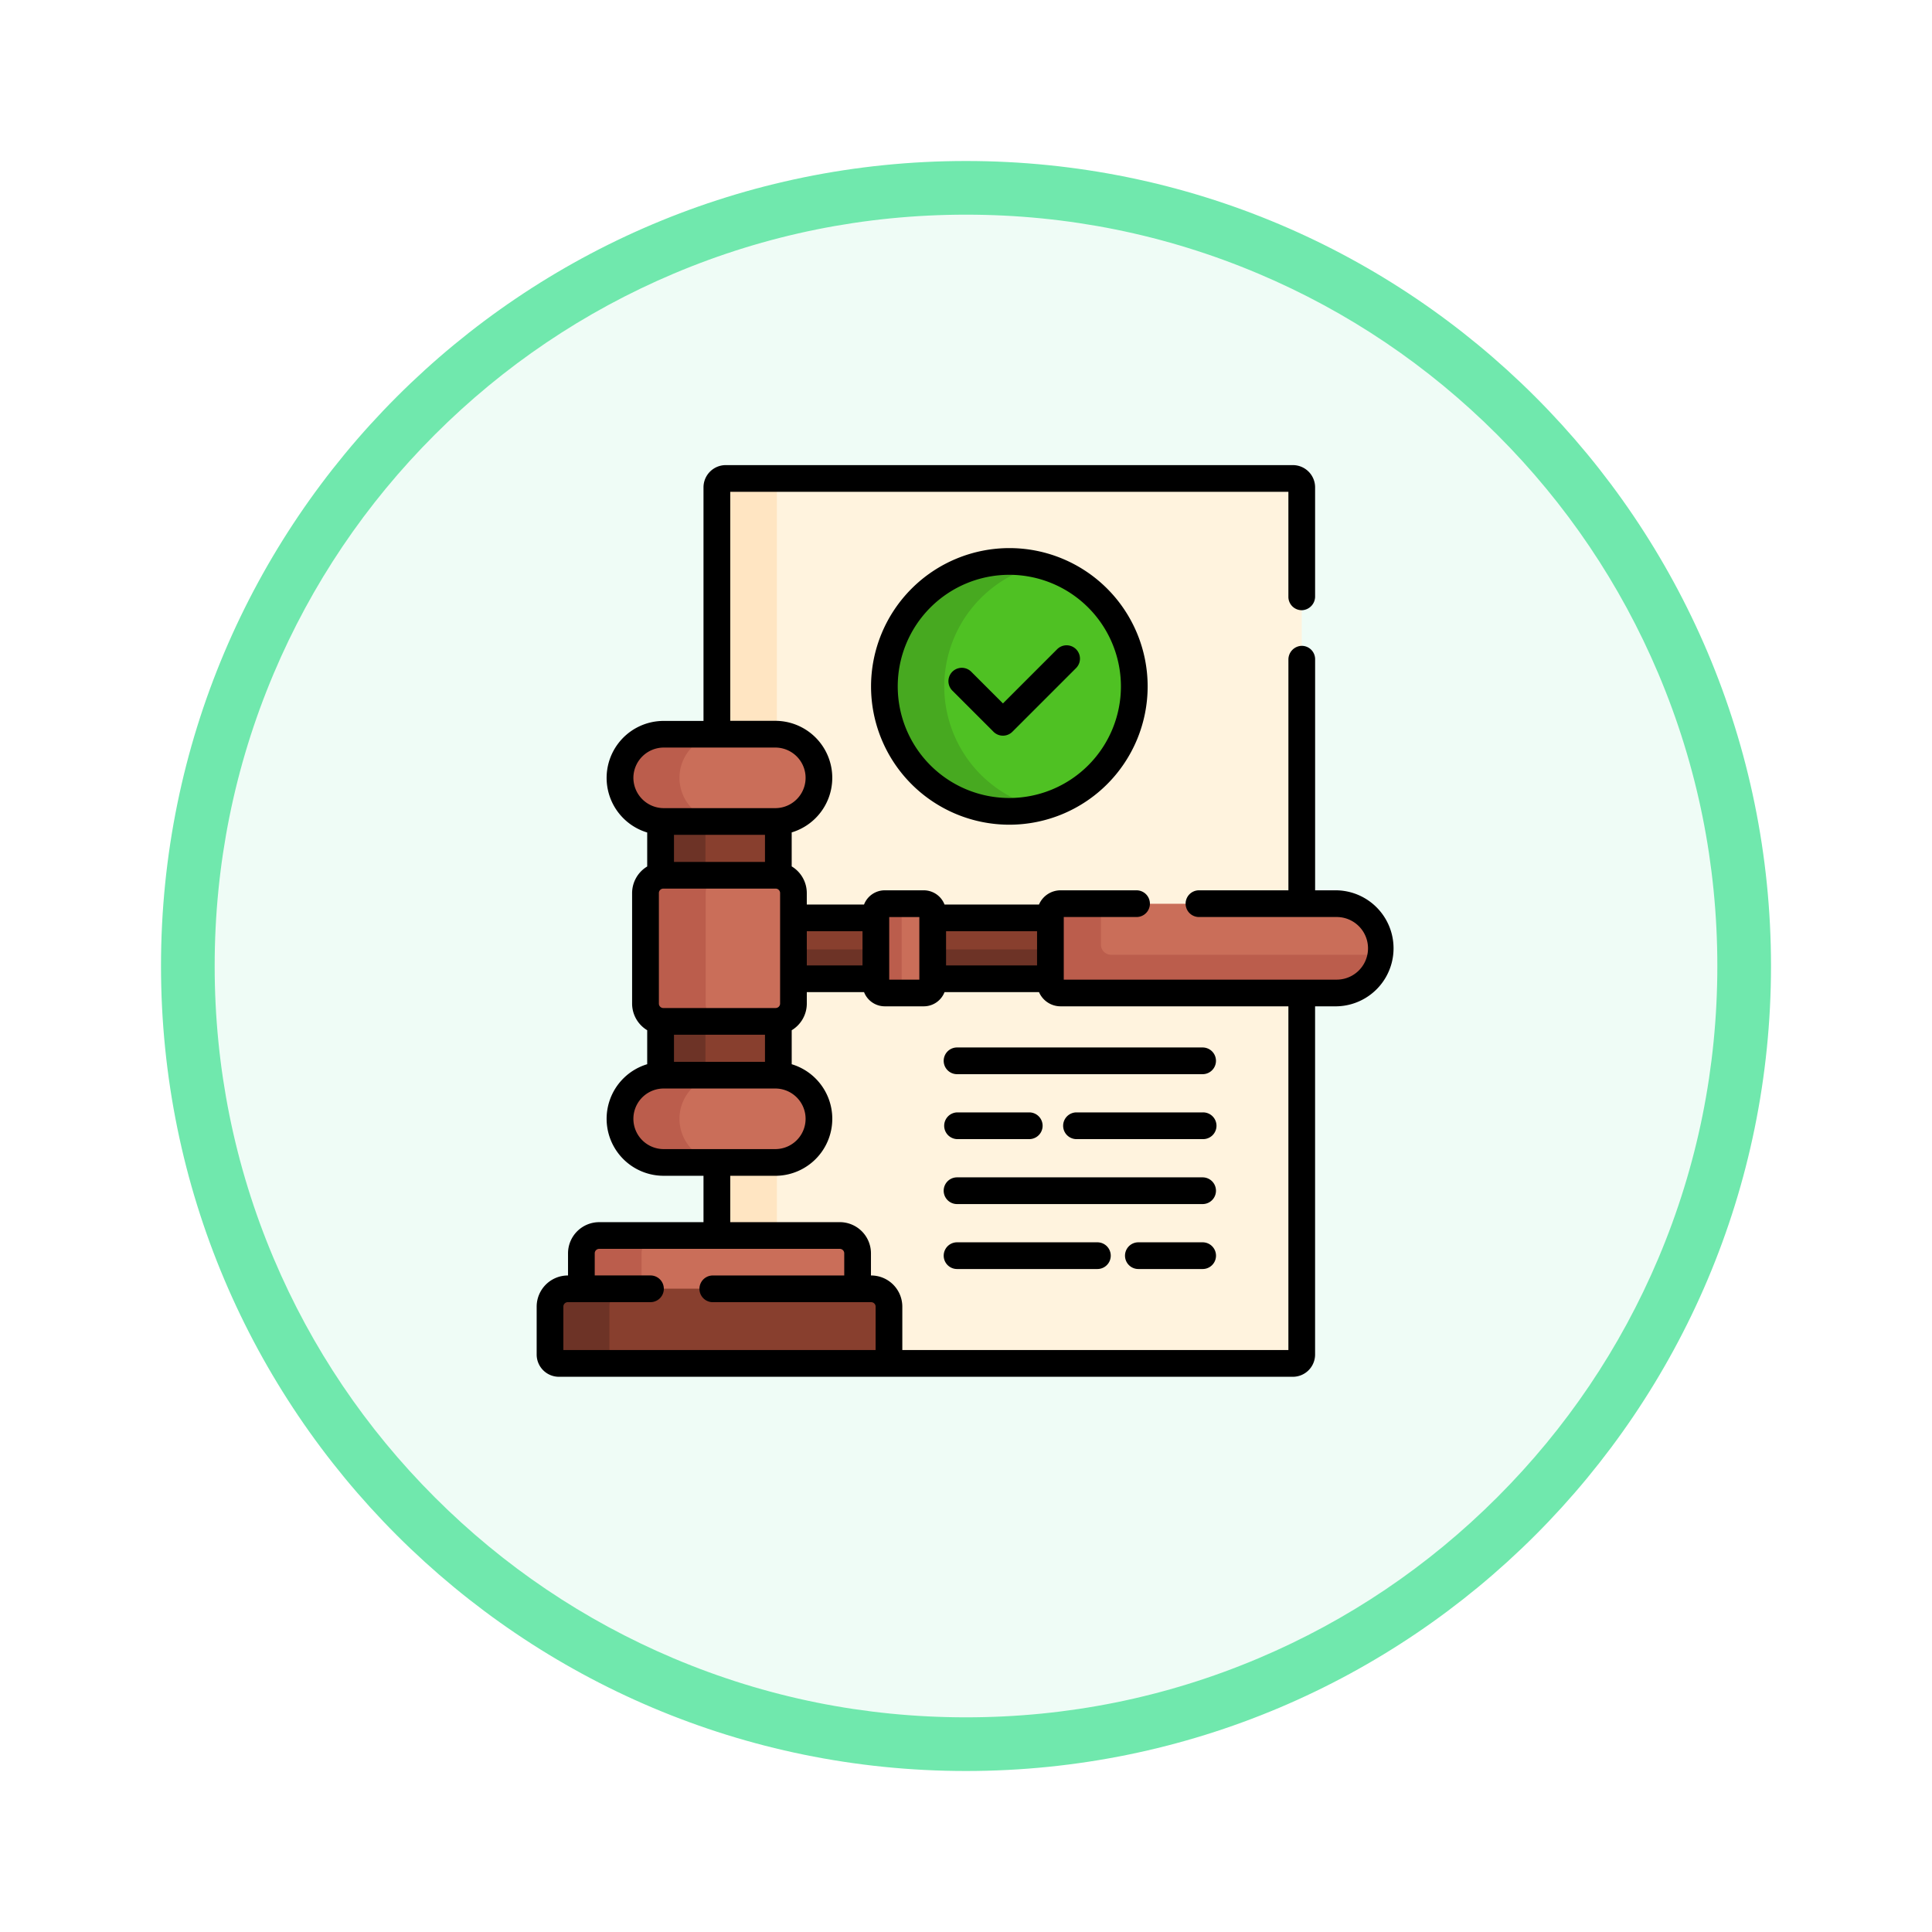 <svg xmlns="http://www.w3.org/2000/svg" xmlns:xlink="http://www.w3.org/1999/xlink" width="108" height="108" viewBox="0 0 108 108">
  <defs>
    <filter id="Trazado_982547" x="0" y="0" width="108" height="108" filterUnits="userSpaceOnUse">
      <feOffset dy="3" input="SourceAlpha"/>
      <feGaussianBlur stdDeviation="3" result="blur"/>
      <feFlood flood-opacity="0.161"/>
      <feComposite operator="in" in2="blur"/>
      <feComposite in="SourceGraphic"/>
    </filter>
  </defs>
  <g id="Grupo_1154233" data-name="Grupo 1154233" transform="translate(-616 -2808)">
    <g id="Grupo_1153189" data-name="Grupo 1153189" transform="translate(362 2295)">
      <g id="Grupo_1149598" data-name="Grupo 1149598" transform="translate(80 315)">
        <g id="Grupo_1148770" data-name="Grupo 1148770" transform="translate(-27 -2583)">
          <g id="Grupo_1146954" data-name="Grupo 1146954" transform="translate(-415 -1202)">
            <g transform="matrix(1, 0, 0, 1, 616, 3983)" filter="url(#Trazado_982547)">
              <g id="Trazado_982547-2" data-name="Trazado 982547" transform="translate(9 6)" fill="#effcf6">
                <path d="M 45 88.5 C 39.127 88.5 33.43 87.35 28.068 85.082 C 22.889 82.891 18.236 79.755 14.241 75.759 C 10.245 71.764 7.109 67.111 4.918 61.932 C 2.65 56.57 1.5 50.873 1.5 45 C 1.5 39.127 2.65 33.43 4.918 28.068 C 7.109 22.889 10.245 18.236 14.241 14.241 C 18.236 10.245 22.889 7.109 28.068 4.918 C 33.43 2.65 39.127 1.5 45 1.5 C 50.873 1.5 56.57 2.65 61.932 4.918 C 67.111 7.109 71.764 10.245 75.759 14.241 C 79.755 18.236 82.891 22.889 85.082 28.068 C 87.35 33.43 88.5 39.127 88.5 45 C 88.5 50.873 87.35 56.57 85.082 61.932 C 82.891 67.111 79.755 71.764 75.759 75.759 C 71.764 79.755 67.111 82.891 61.932 85.082 C 56.57 87.35 50.873 88.5 45 88.5 Z" stroke="none"/>
                <path d="M 45 3 C 39.329 3 33.829 4.11 28.653 6.299 C 23.652 8.415 19.16 11.443 15.302 15.302 C 11.443 19.16 8.415 23.652 6.299 28.653 C 4.11 33.829 3 39.329 3 45 C 3 50.671 4.11 56.171 6.299 61.347 C 8.415 66.348 11.443 70.84 15.302 74.698 C 19.16 78.557 23.652 81.585 28.653 83.701 C 33.829 85.89 39.329 87 45 87 C 50.671 87 56.171 85.89 61.347 83.701 C 66.348 81.585 70.84 78.557 74.698 74.698 C 78.557 70.84 81.585 66.348 83.701 61.347 C 85.89 56.171 87 50.671 87 45 C 87 39.329 85.89 33.829 83.701 28.653 C 81.585 23.652 78.557 19.16 74.698 15.302 C 70.84 11.443 66.348 8.415 61.347 6.299 C 56.171 4.11 50.671 3 45 3 M 45 0 C 69.853 0 90 20.147 90 45 C 90 69.853 69.853 90 45 90 C 20.147 90 0 69.853 0 45 C 0 20.147 20.147 0 45 0 Z" stroke="none" fill="#70e8ad"/>
              </g>
            </g>
          </g>
        </g>
      </g>
    </g>
    <g id="obediente" transform="translate(630.922 2834)">
      <g id="Grupo_1154209" data-name="Grupo 1154209" transform="translate(25.154 0.747)">
        <path id="Trazado_990967" data-name="Trazado 990967" d="M148.509,7.5h-31.7a.5.5,0,0,0-.5.5V21.8h3.264a2.439,2.439,0,0,1,.17,4.872v3.026h0a1,1,0,0,1,.844.983v6.178a1,1,0,0,1-.844.983h0v3.026a2.439,2.439,0,0,1-.17,4.872h-3.264v4.084h6.869a1,1,0,0,1,1,1V52.8h.758a1,1,0,0,1,1,1v3.174h23.074V8A.5.5,0,0,0,148.509,7.5Z" transform="translate(-116.315 -7.5)" fill="#fff3de"/>
      </g>
      <g id="Grupo_1154210" data-name="Grupo 1154210" transform="translate(25.154 0.747)">
        <path id="Trazado_990968" data-name="Trazado 990968" d="M119.579,21.8l.089,0V8a.5.5,0,0,1,.5-.5h-3.353a.5.5,0,0,0-.5.5V21.8Z" transform="translate(-116.315 -7.5)" fill="#ffe5c2"/>
        <path id="Trazado_990969" data-name="Trazado 990969" d="M119.579,391.629h-3.264v4.085h3.353v-4.087Z" transform="translate(-116.315 -353.394)" fill="#ffe5c2"/>
      </g>
      <g id="Grupo_1154228" data-name="Grupo 1154228" transform="translate(15.824 15.042)">
        <g id="Grupo_1154211" data-name="Grupo 1154211" transform="translate(13.608 10.268)">
          <path id="Trazado_990970" data-name="Trazado 990970" d="M159.3,254.29H163.9v3.4H159.3Z" transform="translate(-159.296 -254.29)" fill="#883f2e"/>
          <path id="Trazado_990971" data-name="Trazado 990971" d="M237.5,254.29h6.581v3.4H237.5Z" transform="translate(-229.718 -254.29)" fill="#883f2e"/>
        </g>
        <g id="Grupo_1154212" data-name="Grupo 1154212" transform="translate(13.608 12.031)">
          <path id="Trazado_990972" data-name="Trazado 990972" d="M159.3,272H163.9v1.641H159.3Z" transform="translate(-159.296 -272)" fill="#6d3326"/>
          <path id="Trazado_990973" data-name="Trazado 990973" d="M237.5,272h6.581v1.641H237.5Z" transform="translate(-229.718 -272)" fill="#6d3326"/>
        </g>
        <g id="Grupo_1154213" data-name="Grupo 1154213" transform="translate(27.972 9.474)">
          <path id="Trazado_990974" data-name="Trazado 990974" d="M322.11,248.806a2.5,2.5,0,0,1-2.5,2.5h-15.43a.567.567,0,0,1-.567-.567v-3.858a.567.567,0,0,1,.567-.567h15.43A2.5,2.5,0,0,1,322.11,248.806Z" transform="translate(-303.616 -246.31)" fill="#ca6e59"/>
        </g>
        <g id="Grupo_1154214" data-name="Grupo 1154214" transform="translate(27.972 9.474)">
          <path id="Trazado_990975" data-name="Trazado 990975" d="M307.008,249.166a.567.567,0,0,1-.567-.567V246.31h-2.258a.567.567,0,0,0-.567.567v3.858a.567.567,0,0,0,.567.567h15.43a2.5,2.5,0,0,0,2.47-2.137Z" transform="translate(-303.616 -246.31)" fill="#bb5d4c"/>
        </g>
        <g id="Grupo_1154215" data-name="Grupo 1154215" transform="translate(18.215 9.474)">
          <path id="Trazado_990976" data-name="Trazado 990976" d="M208.762,246.809v4a.5.5,0,0,1-.5.5h-2.181a.5.5,0,0,1-.5-.5v-4a.5.5,0,0,1,.5-.5h2.181A.5.5,0,0,1,208.762,246.809Z" transform="translate(-205.585 -246.311)" fill="#ca6e59"/>
        </g>
        <g id="Grupo_1154216" data-name="Grupo 1154216" transform="translate(18.215 9.474)">
          <path id="Trazado_990977" data-name="Trazado 990977" d="M207.028,250.805v-4a.5.5,0,0,1,.5-.5h-1.443a.5.5,0,0,0-.5.5v4a.5.5,0,0,0,.5.5h1.443A.5.5,0,0,1,207.028,250.805Z" transform="translate(-205.585 -246.311)" fill="#bb5d4c"/>
        </g>
        <g id="Grupo_1154217" data-name="Grupo 1154217" transform="translate(6.183 4.872)">
          <path id="Trazado_990978" data-name="Trazado 990978" d="M91.132,312.31H84.854a1,1,0,0,1-.151-.013v3.026c.056,0,.113-.007.17-.007h6.24c.057,0,.114,0,.17.007V312.3A.988.988,0,0,1,91.132,312.31Z" transform="translate(-84.703 -301.128)" fill="#883f2e"/>
          <path id="Trazado_990979" data-name="Trazado 990979" d="M84.854,312.31a1,1,0,0,1-.151-.013v3.026c.056,0,.113-.007.17-.007h2.336V312.31H84.854Z" transform="translate(-84.703 -301.128)" fill="#6d3326"/>
          <path id="Trazado_990980" data-name="Trazado 990980" d="M84.854,203.092h6.278a1,1,0,0,1,.151.013v-3.026c-.056,0-.113.007-.17.007h-6.24c-.057,0-.114,0-.17-.007V203.1A1,1,0,0,1,84.854,203.092Z" transform="translate(-84.703 -200.079)" fill="#883f2e"/>
          <path id="Trazado_990981" data-name="Trazado 990981" d="M84.854,203.091h2.355v-3.007H84.873c-.057,0-.114,0-.17-.007V203.1A1.014,1.014,0,0,1,84.854,203.091Z" transform="translate(-84.703 -200.078)" fill="#6d3326"/>
        </g>
        <g id="Grupo_1154218" data-name="Grupo 1154218" transform="translate(5.34 7.885)">
          <path id="Trazado_990982" data-name="Trazado 990982" d="M84.493,231.347v6.178a1,1,0,0,1-1,1H77.22a1,1,0,0,1-1-1v-6.178a1,1,0,0,1,1-1H83.5A1,1,0,0,1,84.493,231.347Z" transform="translate(-76.225 -230.352)" fill="#ca6e59"/>
        </g>
        <g id="Grupo_1154219" data-name="Grupo 1154219" transform="translate(5.34 7.885)">
          <path id="Trazado_990983" data-name="Trazado 990983" d="M79.587,237.526v-6.178a1,1,0,0,1,1-1H77.22a1,1,0,0,0-1,1v6.178a1,1,0,0,0,1,1h3.362A1,1,0,0,1,79.587,237.526Z" transform="translate(-76.225 -230.352)" fill="#bb5d4c"/>
        </g>
        <g id="Grupo_1154222" data-name="Grupo 1154222" transform="translate(0 28.024)">
          <path id="Trazado_990984" data-name="Trazado 990984" d="M55.63,435.763a1.021,1.021,0,0,0,.005-.1v-1.98a1,1,0,0,0-1-1H41.19a1,1,0,0,0-1,1v1.98a1.018,1.018,0,0,0,.005.1Z" transform="translate(-38.442 -432.685)" fill="#ca6e59"/>
          <path id="Trazado_990985" data-name="Trazado 990985" d="M43.565,435.763a1.019,1.019,0,0,1-.005-.1v-1.98a1,1,0,0,1,1-1H41.19a1,1,0,0,0-1,1v1.98a1.017,1.017,0,0,0,.005.1Z" transform="translate(-38.442 -432.685)" fill="#bb5d4c"/>
          <g id="Grupo_1154220" data-name="Grupo 1154220" transform="translate(0 2.978)">
            <path id="Trazado_990986" data-name="Trazado 990986" d="M41.525,466.778H23.076a.5.5,0,0,1-.5-.5V463.6a1,1,0,0,1,1-1H40.53a1,1,0,0,1,1,1Z" transform="translate(-22.578 -462.608)" fill="#883f2e"/>
          </g>
          <g id="Grupo_1154221" data-name="Grupo 1154221" transform="translate(0 2.978)">
            <path id="Trazado_990987" data-name="Trazado 990987" d="M25.9,466.28V463.6a1,1,0,0,1,1-1H23.573a1,1,0,0,0-1,1v2.677a.5.5,0,0,0,.5.5H26.4A.5.5,0,0,1,25.9,466.28Z" transform="translate(-22.578 -462.608)" fill="#6d3326"/>
          </g>
        </g>
        <g id="Grupo_1154227" data-name="Grupo 1154227" transform="translate(3.914)">
          <g id="Grupo_1154223" data-name="Grupo 1154223" transform="translate(0 19.061)">
            <path id="Trazado_990988" data-name="Trazado 990988" d="M73.024,345.072a2.439,2.439,0,0,1-2.439,2.439h-6.24a2.439,2.439,0,1,1,0-4.879h6.24A2.439,2.439,0,0,1,73.024,345.072Z" transform="translate(-61.905 -342.633)" fill="#ca6e59"/>
          </g>
          <g id="Grupo_1154224" data-name="Grupo 1154224" transform="translate(0 19.061)">
            <path id="Trazado_990989" data-name="Trazado 990989" d="M65.228,345.072a2.439,2.439,0,0,1,2.439-2.439H64.344a2.439,2.439,0,1,0,0,4.879h3.323A2.439,2.439,0,0,1,65.228,345.072Z" transform="translate(-61.905 -342.633)" fill="#bb5d4c"/>
          </g>
          <g id="Grupo_1154225" data-name="Grupo 1154225" transform="translate(0)">
            <path id="Trazado_990990" data-name="Trazado 990990" d="M73.024,153.567a2.439,2.439,0,0,1-2.439,2.439h-6.24a2.439,2.439,0,1,1,0-4.879h6.24A2.439,2.439,0,0,1,73.024,153.567Z" transform="translate(-61.905 -151.128)" fill="#ca6e59"/>
          </g>
          <g id="Grupo_1154226" data-name="Grupo 1154226">
            <path id="Trazado_990991" data-name="Trazado 990991" d="M65.228,153.567a2.439,2.439,0,0,1,2.439-2.439H64.344a2.439,2.439,0,1,0,0,4.879h3.323A2.439,2.439,0,0,1,65.228,153.567Z" transform="translate(-61.905 -151.128)" fill="#bb5d4c"/>
          </g>
        </g>
      </g>
      <g id="Grupo_1154231" data-name="Grupo 1154231" transform="translate(34.516 5.385)">
        <g id="Grupo_1154229" data-name="Grupo 1154229">
          <circle id="Elipse_11585" data-name="Elipse 11585" cx="6.984" cy="6.984" r="6.984" fill="#4fc123"/>
        </g>
        <g id="Grupo_1154230" data-name="Grupo 1154230" transform="translate(0)">
          <path id="Trazado_990992" data-name="Trazado 990992" d="M213.719,61.091a6.986,6.986,0,0,1,5.311-6.781,6.984,6.984,0,1,0,0,13.562A6.986,6.986,0,0,1,213.719,61.091Z" transform="translate(-210.372 -54.107)" fill="#47a920"/>
        </g>
      </g>
      <g id="Grupo_1154232" data-name="Grupo 1154232" transform="translate(15.078 0)">
        <path id="Trazado_990993" data-name="Trazado 990993" d="M59.794,23.769h-1.2V10.849a.747.747,0,0,0-.769-.746.767.767,0,0,0-.724.777V23.769h-5a.746.746,0,1,0,0,1.493h7.7a1.75,1.75,0,1,1,0,3.5H44.543v-3.5h4.069a.746.746,0,1,0,0-1.493H44.364a1.315,1.315,0,0,0-1.206.794H37.877a1.245,1.245,0,0,0-1.159-.794H34.537a1.245,1.245,0,0,0-1.159.794h-3.2v-.641a1.741,1.741,0,0,0-.844-1.49v-1.9a3.186,3.186,0,0,0-.917-6.237H25.9V1.493H57.1V7.365a.747.747,0,0,0,.769.746.767.767,0,0,0,.724-.777V1.244A1.244,1.244,0,0,0,57.348,0h-31.7a1.244,1.244,0,0,0-1.244,1.244V14.3h-2.23a3.186,3.186,0,0,0-.917,6.237v1.9a1.741,1.741,0,0,0-.844,1.49V30.1a1.741,1.741,0,0,0,.844,1.49v1.9a3.186,3.186,0,0,0,.917,6.237h2.23V42.32H18.573a1.744,1.744,0,0,0-1.742,1.742V45.3H16.82a1.744,1.744,0,0,0-1.742,1.742v2.677a1.245,1.245,0,0,0,1.244,1.244H57.348a1.244,1.244,0,0,0,1.244-1.244V30.254h1.2a3.243,3.243,0,0,0,0-6.485ZM37.963,26.057H43.05v1.911H37.963Zm-3.177-.794H36.47v3.5H34.786Zm-4.607.794h3.114v1.911H30.179Zm-9.694-8.575a1.7,1.7,0,0,1,1.693-1.693h6.24a1.693,1.693,0,0,1,0,3.386h-6.24A1.7,1.7,0,0,1,20.485,17.481ZM22.159,30.35a.249.249,0,0,1-.249-.249V23.923a.249.249,0,0,1,.249-.249h6.278a.249.249,0,0,1,.249.249V30.1a.249.249,0,0,1-.249.249Zm5.682,1.493v1.514H22.754V31.843Zm-5.087-9.662V20.667h5.087v1.514Zm-.576,16.054a1.693,1.693,0,0,1,0-3.386h6.24a1.693,1.693,0,1,1,0,3.386ZM34.025,49.467H16.571V47.04a.249.249,0,0,1,.249-.249h4.62a.746.746,0,0,0,0-1.493H18.324V44.061a.249.249,0,0,1,.249-.249h13.45a.249.249,0,0,1,.249.249V45.3H24.924a.746.746,0,1,0,0,1.493h8.853a.249.249,0,0,1,.249.249Zm23.074,0H35.518V47.04A1.744,1.744,0,0,0,33.777,45.3h-.012V44.061a1.744,1.744,0,0,0-1.742-1.742H25.9V39.728h2.518a3.186,3.186,0,0,0,.917-6.237v-1.9a1.741,1.741,0,0,0,.844-1.49V29.46h3.2a1.245,1.245,0,0,0,1.159.794h2.181a1.245,1.245,0,0,0,1.159-.794h5.281a1.315,1.315,0,0,0,1.206.794H57.1V49.467Z" transform="translate(-15.078 0)"/>
        <path id="Trazado_990994" data-name="Trazado 990994" d="M202.872,54.338a7.731,7.731,0,1,0,7.731-7.731A7.739,7.739,0,0,0,202.872,54.338Zm13.968,0A6.238,6.238,0,1,1,210.6,48.1,6.245,6.245,0,0,1,216.84,54.338Z" transform="translate(-184.18 -41.968)"/>
        <path id="Trazado_990995" data-name="Trazado 990995" d="M247.618,102.641a.746.746,0,0,0-1.056,1.056l2.3,2.3a.747.747,0,0,0,1.056,0l3.559-3.559a.746.746,0,1,0-1.056-1.056l-3.031,3.031Z" transform="translate(-223.325 -91.091)"/>
        <path id="Trazado_990996" data-name="Trazado 990996" d="M243.681,327.816a.746.746,0,0,0,.746.746h13.728a.746.746,0,1,0,0-1.493H244.428A.746.746,0,0,0,243.681,327.816Z" transform="translate(-220.928 -294.515)"/>
        <path id="Trazado_990997" data-name="Trazado 990997" d="M318.324,363.546h-7.078a.747.747,0,0,0,0,1.493h7.078a.747.747,0,1,0,0-1.493Z" transform="translate(-281.096 -327.362)"/>
        <path id="Trazado_990998" data-name="Trazado 990998" d="M244.428,365.039h4.063a.747.747,0,0,0,0-1.493h-4.063a.747.747,0,0,0,0,1.493Z" transform="translate(-220.928 -327.362)"/>
        <path id="Trazado_990999" data-name="Trazado 990999" d="M258.155,400.023H244.426a.746.746,0,0,0,0,1.493h13.728a.746.746,0,1,0,0-1.493Z" transform="translate(-220.927 -360.208)"/>
        <path id="Trazado_991000" data-name="Trazado 991000" d="M349.841,436.5h-3.594a.746.746,0,1,0,0,1.493h3.594a.746.746,0,1,0,0-1.493Z" transform="translate(-312.612 -393.054)"/>
        <path id="Trazado_991001" data-name="Trazado 991001" d="M252.273,436.5h-7.845a.746.746,0,1,0,0,1.493h7.845a.746.746,0,1,0,0-1.493Z" transform="translate(-220.928 -393.054)"/>
      </g>
    </g>
  </g>
</svg>
